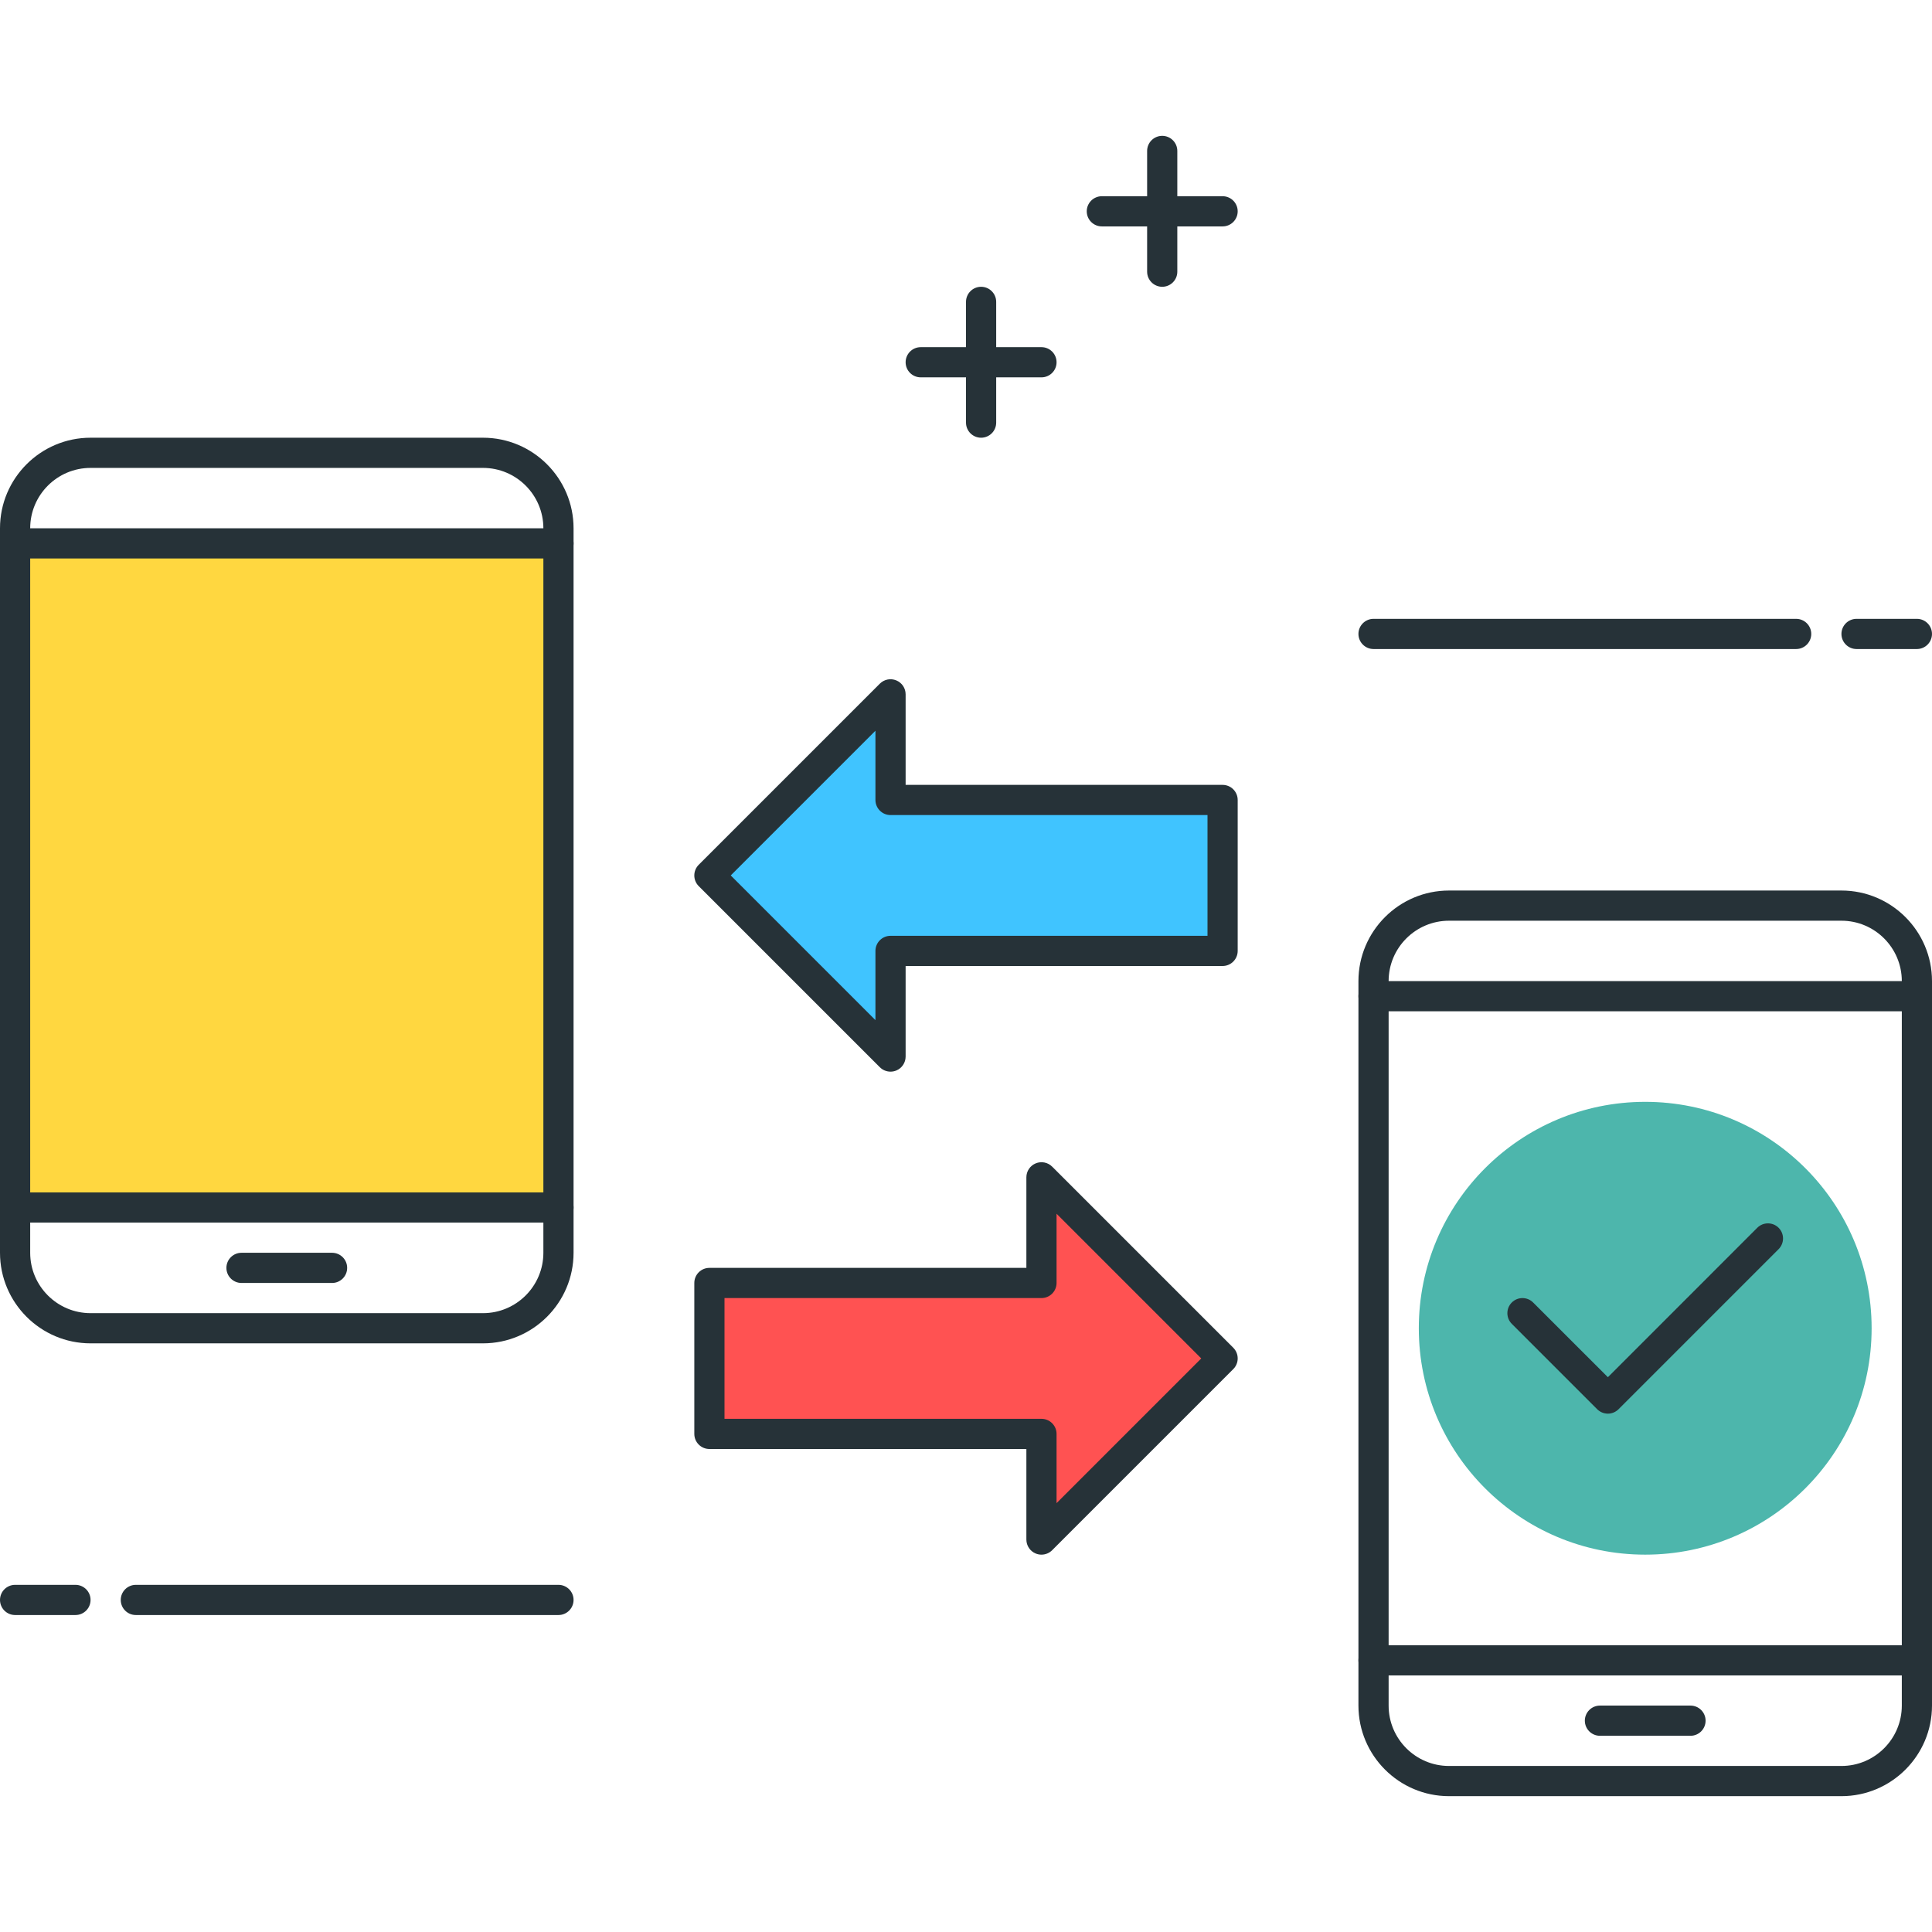 <?xml version="1.0" encoding="utf-8"?>
<!-- Generator: Adobe Illustrator 21.1.0, SVG Export Plug-In . SVG Version: 6.00 Build 0)  -->
<svg version="1.1" id="Icon_Set" xmlns="http://www.w3.org/2000/svg" xmlns:xlink="http://www.w3.org/1999/xlink" x="0px" y="0px"
	 viewBox="0 0 64 64" style="enable-background:new 0 0 64 64;" xml:space="preserve">
<style type="text/css">
	.st0{fill:#263238;}
	.st1{fill:#FF5252;}
	.st2{fill:#FFD740;}
	.st3{fill:#40C4FF;}
	.st4{fill:#FFFFFF;}
	.st5{fill:#4DB6AC;}
	.st6{fill:#37474F;}
	.st7{fill:#4FC3F7;}
</style>
<g>
	<g>
		<rect x="0.5" y="18" class="st2" width="18" height="22"/>
	</g>
	<g>
		<path class="st0" d="M16,44.5H3c-1.654,0-3-1.346-3-3v-24c0-1.654,1.346-3,3-3h13c1.654,0,3,1.346,3,3v24
			C19,43.154,17.654,44.5,16,44.5z M3,15.5c-1.103,0-2,0.897-2,2v24c0,1.103,0.897,2,2,2h13c1.103,0,2-0.897,2-2v-24
			c0-1.103-0.897-2-2-2H3z"/>
	</g>
	<g>
		<path class="st0" d="M18.5,40.5h-18C0.223,40.5,0,40.276,0,40s0.224-0.5,0.5-0.5h18c0.276,0,0.5,0.224,0.5,0.5
			S18.776,40.5,18.5,40.5z"/>
	</g>
	<g>
		<path class="st0" d="M18.5,18.5h-18C0.223,18.5,0,18.276,0,18s0.224-0.5,0.5-0.5h18c0.276,0,0.5,0.224,0.5,0.5
			S18.776,18.5,18.5,18.5z"/>
	</g>
	<g>
		<path class="st0" d="M11,42.5H8c-0.276,0-0.5-0.224-0.5-0.5s0.224-0.5,0.5-0.5h3c0.276,0,0.5,0.224,0.5,0.5S11.276,42.5,11,42.5z"
			/>
	</g>
	<g>
		<path class="st0" d="M61,59.5H48c-1.654,0-3-1.346-3-3v-24c0-1.654,1.346-3,3-3h13c1.654,0,3,1.346,3,3v24
			C64,58.154,62.654,59.5,61,59.5z M48,30.5c-1.103,0-2,0.897-2,2v24c0,1.103,0.897,2,2,2h13c1.103,0,2-0.897,2-2v-24
			c0-1.103-0.897-2-2-2H48z"/>
	</g>
	<g>
		<path class="st0" d="M63.5,55.5h-18c-0.276,0-0.5-0.224-0.5-0.5s0.224-0.5,0.5-0.5h18c0.276,0,0.5,0.224,0.5,0.5
			S63.776,55.5,63.5,55.5z"/>
	</g>
	<g>
		<path class="st0" d="M63.5,33.5h-18c-0.276,0-0.5-0.224-0.5-0.5s0.224-0.5,0.5-0.5h18c0.276,0,0.5,0.224,0.5,0.5
			S63.776,33.5,63.5,33.5z"/>
	</g>
	<g>
		<path class="st0" d="M56,57.5h-3c-0.276,0-0.5-0.224-0.5-0.5s0.224-0.5,0.5-0.5h3c0.276,0,0.5,0.224,0.5,0.5S56.276,57.5,56,57.5z
			"/>
	</g>
	<g>
		<polygon class="st3" points="23.5,29 29.5,35 29.5,31.5 40.5,31.5 40.5,26.5 29.5,26.5 29.5,23 		"/>
		<path class="st0" d="M29.5,35.5c-0.13,0-0.258-0.051-0.354-0.146l-6-6c-0.195-0.195-0.195-0.512,0-0.707l6-6
			c0.144-0.143,0.357-0.186,0.545-0.108C29.878,22.615,30,22.798,30,23v3h10.5c0.276,0,0.5,0.224,0.5,0.5v5
			c0,0.276-0.224,0.5-0.5,0.5H30v3c0,0.202-0.122,0.385-0.309,0.462C29.629,35.488,29.564,35.5,29.5,35.5z M24.207,29L29,33.793
			V31.5c0-0.276,0.224-0.5,0.5-0.5H40v-4H29.5c-0.276,0-0.5-0.224-0.5-0.5v-2.293L24.207,29z"/>
	</g>
	<g>
		<polygon class="st1" points="40.5,45 34.5,39 34.5,42.5 23.5,42.5 23.5,47.5 34.5,47.5 34.5,51 		"/>
		<path class="st0" d="M34.5,51.5c-0.064,0-0.13-0.012-0.191-0.038C34.122,51.385,34,51.202,34,51v-3H23.5
			c-0.276,0-0.5-0.224-0.5-0.5v-5c0-0.276,0.224-0.5,0.5-0.5H34v-3c0-0.202,0.122-0.385,0.309-0.462
			c0.187-0.077,0.401-0.035,0.545,0.108l6,6c0.195,0.195,0.195,0.512,0,0.707l-6,6C34.758,51.449,34.63,51.5,34.5,51.5z M24,47h10.5
			c0.276,0,0.5,0.224,0.5,0.5v2.293L39.793,45L35,40.207V42.5c0,0.276-0.224,0.5-0.5,0.5H24V47z"/>
	</g>
	<g>
		<path class="st0" d="M34.5,12.5h-4c-0.276,0-0.5-0.224-0.5-0.5s0.224-0.5,0.5-0.5h4c0.276,0,0.5,0.224,0.5,0.5
			S34.776,12.5,34.5,12.5z"/>
	</g>
	<g>
		<path class="st0" d="M40.5,7.5h-4C36.224,7.5,36,7.276,36,7s0.224-0.5,0.5-0.5h4C40.776,6.5,41,6.724,41,7S40.776,7.5,40.5,7.5z"
			/>
	</g>
	<g>
		<path class="st0" d="M38.5,9.5C38.224,9.5,38,9.276,38,9V5c0-0.276,0.224-0.5,0.5-0.5S39,4.724,39,5v4
			C39,9.276,38.776,9.5,38.5,9.5z"/>
	</g>
	<g>
		<path class="st0" d="M32.5,14.5c-0.276,0-0.5-0.224-0.5-0.5v-4c0-0.276,0.224-0.5,0.5-0.5S33,9.724,33,10v4
			C33,14.276,32.776,14.5,32.5,14.5z"/>
	</g>
	<g>
		<path class="st0" d="M18.5,53.5h-14C4.223,53.5,4,53.276,4,53s0.224-0.5,0.5-0.5h14c0.276,0,0.5,0.224,0.5,0.5
			S18.776,53.5,18.5,53.5z"/>
	</g>
	<g>
		<path class="st0" d="M2.5,53.5h-2C0.223,53.5,0,53.276,0,53s0.224-0.5,0.5-0.5h2C2.776,52.5,3,52.724,3,53S2.776,53.5,2.5,53.5z"
			/>
	</g>
	<g>
		<path class="st0" d="M59.5,21.5h-14c-0.276,0-0.5-0.224-0.5-0.5s0.224-0.5,0.5-0.5h14c0.276,0,0.5,0.224,0.5,0.5
			S59.776,21.5,59.5,21.5z"/>
	</g>
	<g>
		<path class="st0" d="M63.5,21.5h-2c-0.276,0-0.5-0.224-0.5-0.5s0.224-0.5,0.5-0.5h2c0.276,0,0.5,0.224,0.5,0.5
			S63.776,21.5,63.5,21.5z"/>
	</g>
	<g>
		<circle class="st5" cx="54.5" cy="44" r="7.5"/>
	</g>
	<g>
		<path class="st0" d="M53.263,46.829c-0.133,0-0.26-0.053-0.354-0.146l-2.829-2.829c-0.195-0.195-0.195-0.512,0-0.707
			s0.512-0.195,0.707,0l2.476,2.475l4.949-4.95c0.195-0.195,0.512-0.195,0.707,0s0.195,0.512,0,0.707l-5.303,5.304
			C53.522,46.776,53.396,46.829,53.263,46.829z"/>
	</g>
</g>
</svg>
